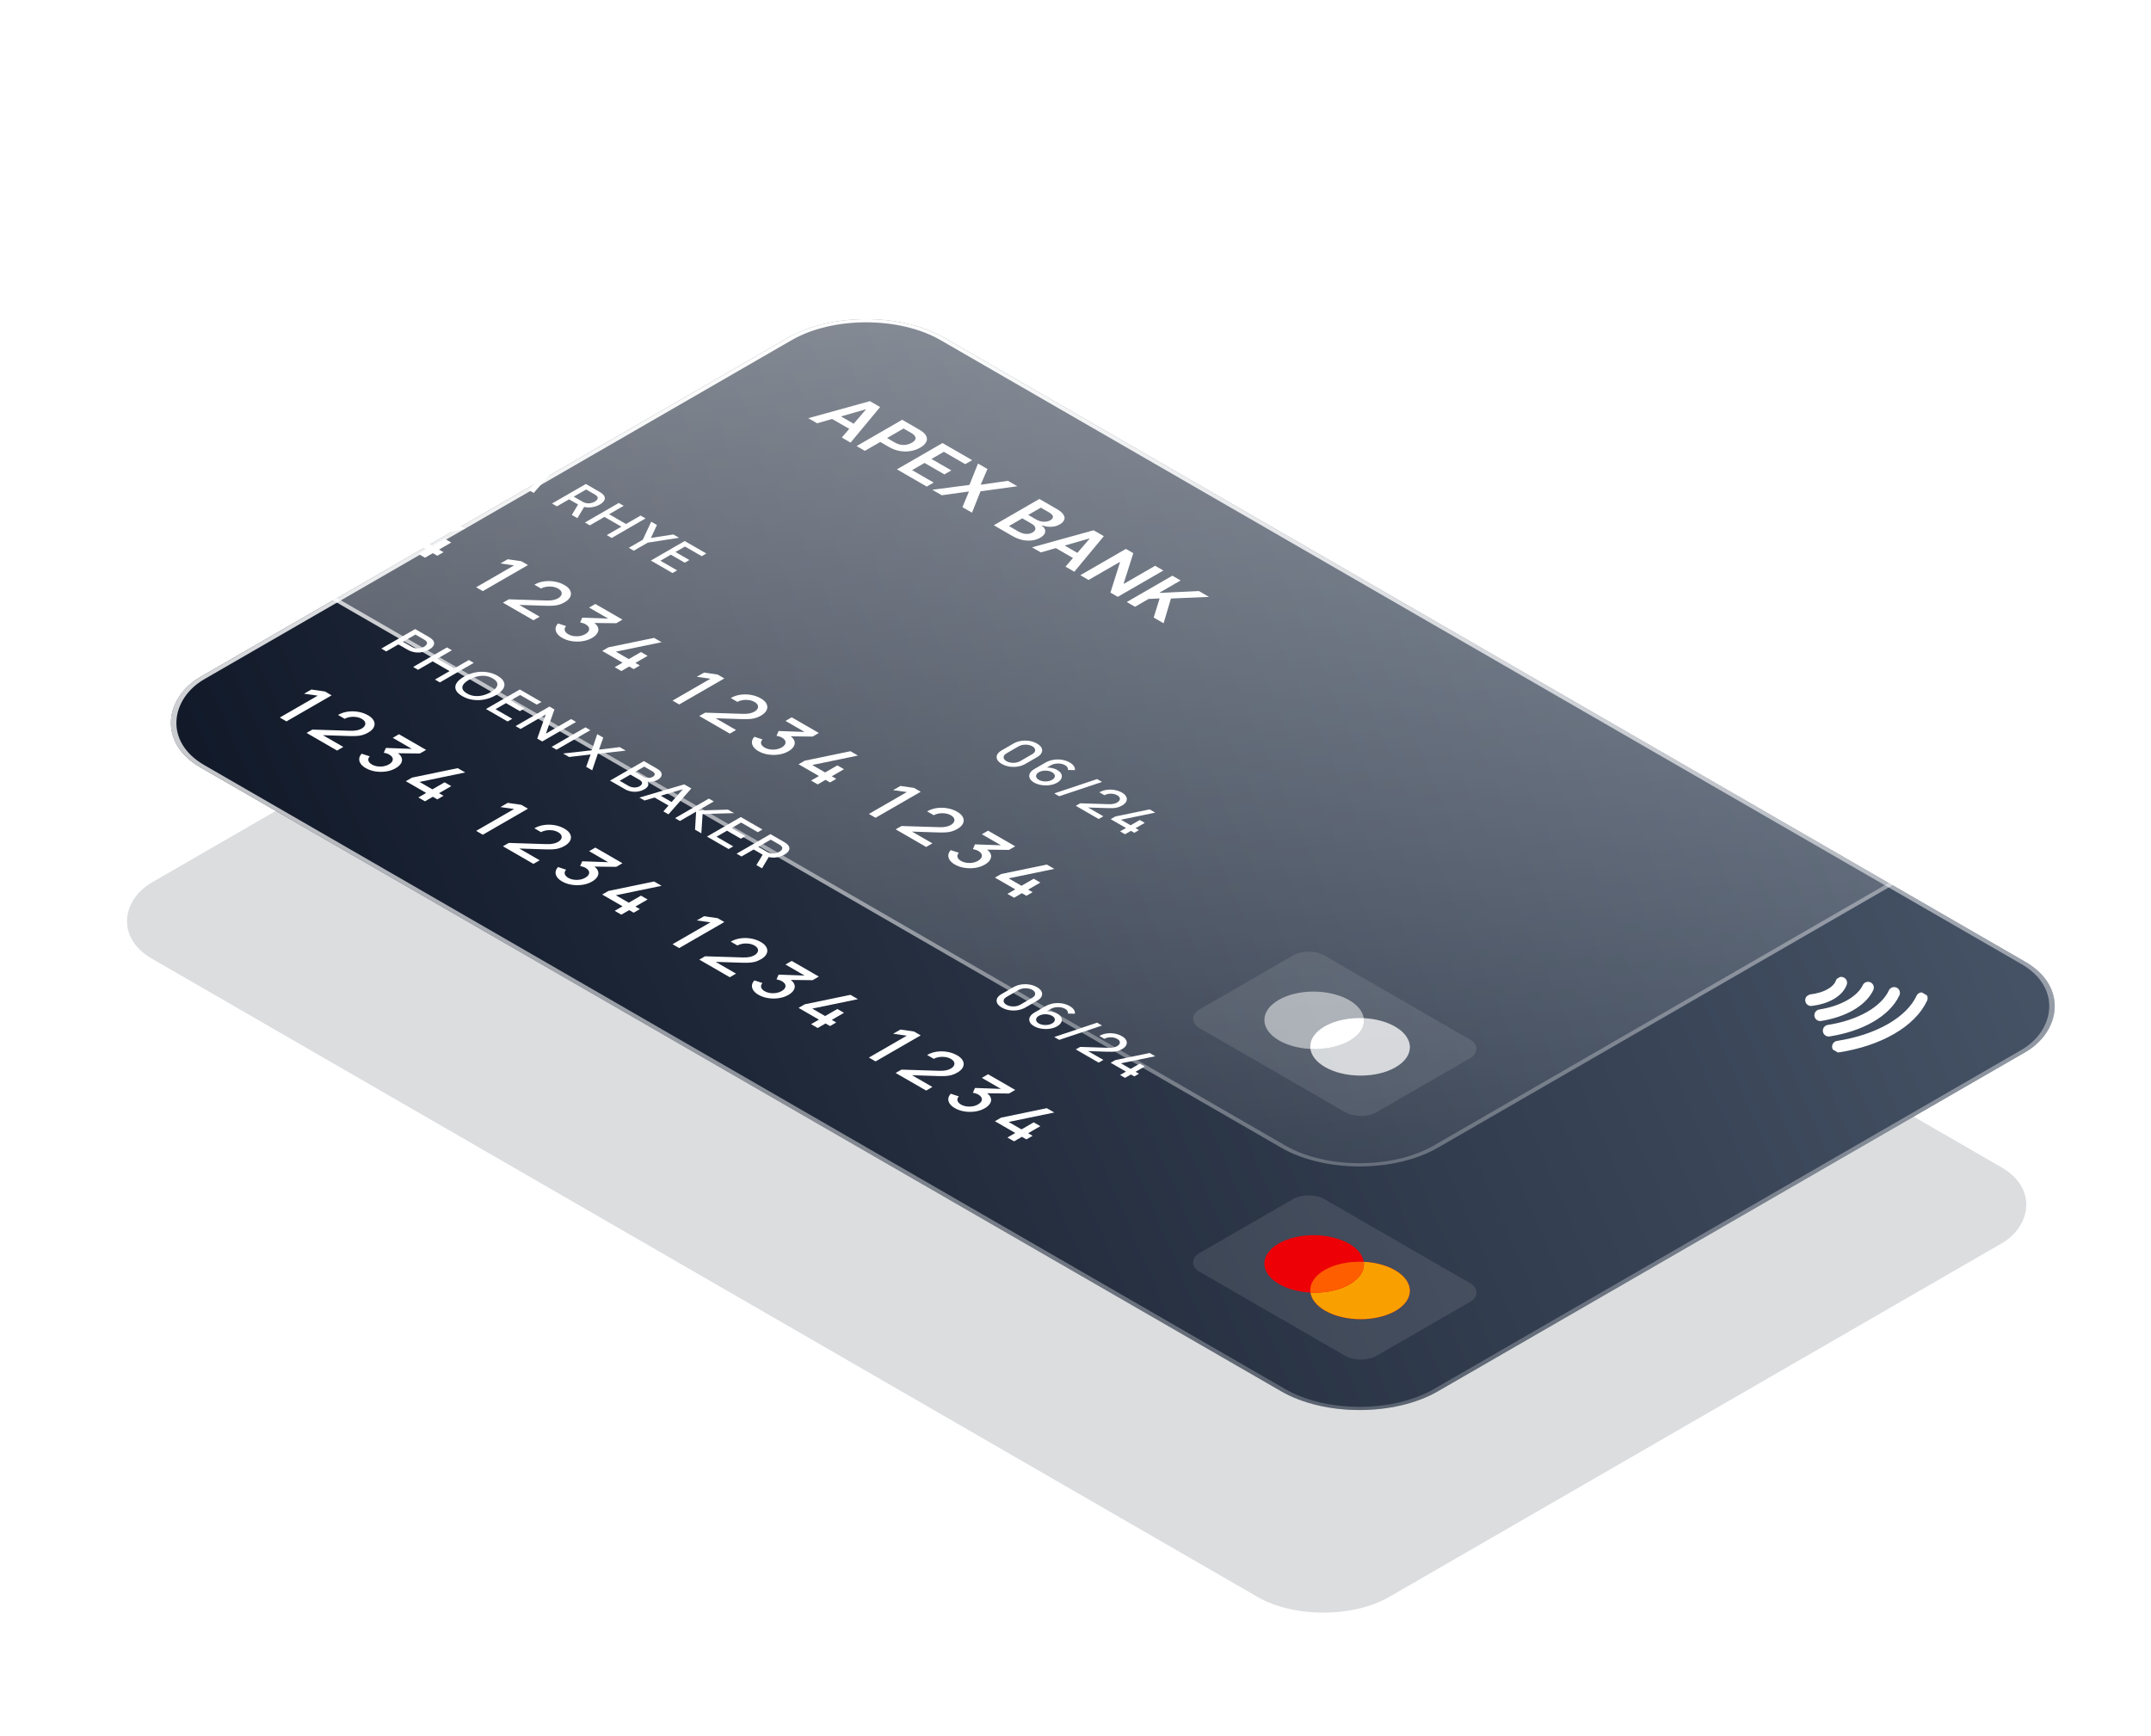 <svg width="565" height="456" viewBox="0 0 565 456" fill="none" xmlns="http://www.w3.org/2000/svg">
<rect x="49" y="11" width="467" height="410" rx="16" fill="white"/>
<g opacity="0.15" filter="url(#filter0_f_190_80642)">
<rect width="375.345" height="225.682" rx="20" transform="matrix(0.866 0.5 -0.866 0.5 218 129)" fill="#101828"/>
</g>
<g filter="url(#filter1_d_190_80642)">
<g clip-path="url(#clip0_190_80642)">
<rect width="375.345" height="225.682" rx="23.756" transform="matrix(0.866 0.5 -0.866 0.5 218 65)" fill="url(#paint0_linear_190_80642)"/>
<rect width="53.847" height="38.01" rx="4.751" transform="matrix(0.866 0.5 -0.866 0.5 334.242 300.763)" fill="white" fill-opacity="0.1"/>
<path fill-rule="evenodd" clip-rule="evenodd" d="M338.559 332.442C343.695 335.407 351.973 335.435 357.049 332.505C362.124 329.575 362.074 324.796 356.938 321.831C354.636 320.502 351.703 319.763 348.71 319.616C348.455 317.888 347.174 316.195 344.873 314.866C339.736 311.901 331.458 311.872 326.383 314.802C321.307 317.732 321.357 322.511 326.493 325.476C328.795 326.805 331.728 327.544 334.721 327.692C334.976 329.419 336.257 331.113 338.559 332.442Z" fill="#ED0006"/>
<path fill-rule="evenodd" clip-rule="evenodd" d="M338.559 332.442C343.695 335.407 351.973 335.435 357.049 332.505C362.124 329.575 362.074 324.796 356.938 321.831C354.636 320.502 351.703 319.763 348.71 319.616C349.024 321.743 347.784 323.923 344.983 325.54C342.183 327.157 338.407 327.873 334.721 327.692C334.977 329.419 336.257 331.113 338.559 332.442Z" fill="#F9A000"/>
<path fill-rule="evenodd" clip-rule="evenodd" d="M334.721 327.692C334.407 325.564 335.647 323.384 338.448 321.767C341.249 320.15 345.025 319.435 348.71 319.616C349.024 321.743 347.784 323.923 344.983 325.54C342.183 327.157 338.407 327.873 334.721 327.692Z" fill="#FF5E00"/>
<path d="M63.995 176.626L73.953 170.877L70.365 170.374L72.282 169.267L75.846 169.784L77.599 170.796L65.748 177.638L63.995 176.626ZM71.021 180.672L72.56 179.793L82.345 180.102C83.129 180.131 83.763 180.091 84.246 179.983C84.734 179.879 85.146 179.73 85.48 179.537C85.903 179.293 86.188 179.021 86.336 178.72C86.49 178.416 86.501 178.112 86.369 177.807C86.237 177.503 85.958 177.228 85.53 176.981C85.091 176.727 84.594 176.561 84.04 176.482C83.497 176.403 82.959 176.406 82.427 176.491C81.895 176.577 81.434 176.735 81.045 176.967L79.284 175.95C80.052 175.506 80.897 175.218 81.818 175.085C82.751 174.952 83.684 174.968 84.616 175.133C85.555 175.294 86.416 175.601 87.2 176.054C87.947 176.485 88.446 176.97 88.698 177.508C88.956 178.043 88.962 178.579 88.715 179.114C88.473 179.652 87.977 180.139 87.225 180.572C86.682 180.886 86.15 181.111 85.629 181.247C85.107 181.383 84.542 181.462 83.933 181.485C83.324 181.507 82.617 181.504 81.81 181.475L74.272 181.228L74.576 180.834L80.674 184.354L79.037 185.3L71.021 180.672ZM86.565 189.912C85.978 189.573 85.537 189.191 85.24 188.767C84.95 188.339 84.821 187.898 84.854 187.441C84.892 186.989 85.106 186.551 85.496 186.13L87.619 186.824C87.268 187.21 87.152 187.597 87.273 187.983C87.399 188.366 87.707 188.696 88.195 188.971C88.634 189.218 89.116 189.38 89.643 189.456C90.17 189.532 90.694 189.527 91.215 189.442C91.742 189.353 92.225 189.182 92.663 188.928C93.322 188.548 93.659 188.116 93.676 187.632C93.698 187.15 93.379 186.719 92.721 186.339C92.534 186.232 92.315 186.137 92.063 186.054C91.816 185.975 91.563 185.912 91.305 185.864L91.857 184.615L99.733 184.895L99.42 185.285L93.659 181.959L95.297 181.014L102.424 185.128L100.786 186.073L93.972 185.997L94.515 185.665C95.261 186.095 95.741 186.566 95.955 187.076C96.175 187.582 96.147 188.086 95.873 188.586C95.609 189.087 95.127 189.54 94.424 189.945C93.667 190.382 92.817 190.667 91.873 190.8C90.935 190.937 90 190.929 89.067 190.777C88.14 190.628 87.306 190.34 86.565 189.912ZM100.379 197.63L102.444 196.437L97.095 193.349L98.725 192.409L110.732 189.924L112.698 191.059L100.692 193.544L104.074 195.497L107.283 193.644L109.028 194.651L105.818 196.504L106.995 197.183L105.366 198.124L104.189 197.445L102.123 198.637L100.379 197.63ZM115.574 206.402L125.532 200.654L121.944 200.15L123.861 199.043L127.425 199.561L129.178 200.573L117.327 207.414L115.574 206.402ZM122.6 210.449L124.139 209.57L133.924 209.879C134.709 209.907 135.342 209.868 135.825 209.76C136.313 209.655 136.725 209.507 137.059 209.313C137.482 209.07 137.767 208.797 137.915 208.496C138.069 208.192 138.08 207.888 137.948 207.584C137.817 207.28 137.537 207.004 137.109 206.757C136.67 206.504 136.173 206.338 135.619 206.259C135.076 206.179 134.539 206.183 134.006 206.268C133.474 206.354 133.013 206.512 132.624 206.743L130.863 205.726C131.631 205.283 132.476 204.995 133.397 204.862C134.33 204.729 135.263 204.745 136.195 204.909C137.134 205.071 137.995 205.378 138.779 205.831C139.526 206.262 140.025 206.746 140.277 207.285C140.535 207.82 140.541 208.355 140.294 208.891C140.052 209.429 139.556 209.915 138.804 210.349C138.261 210.663 137.729 210.888 137.208 211.024C136.686 211.16 136.121 211.239 135.512 211.261C134.903 211.283 134.196 211.28 133.389 211.252L125.851 211.005L126.155 210.61L132.253 214.131L130.616 215.076L122.6 210.449ZM138.144 219.689C137.557 219.35 137.116 218.968 136.819 218.544C136.529 218.116 136.4 217.674 136.433 217.218C136.471 216.765 136.685 216.328 137.075 215.907L139.198 216.6C138.847 216.987 138.731 217.373 138.852 217.76C138.978 218.143 139.286 218.472 139.774 218.748C140.213 218.995 140.696 219.156 141.222 219.232C141.749 219.308 142.273 219.304 142.794 219.218C143.321 219.13 143.804 218.958 144.242 218.705C144.901 218.325 145.238 217.893 145.255 217.408C145.277 216.927 144.958 216.496 144.3 216.116C144.114 216.008 143.894 215.913 143.642 215.831C143.395 215.752 143.142 215.688 142.885 215.641L143.436 214.391L151.312 214.672L150.999 215.061L145.238 211.736L146.876 210.79L154.003 214.904L152.365 215.85L145.551 215.774L146.094 215.441C146.84 215.872 147.32 216.342 147.534 216.852C147.754 217.359 147.726 217.863 147.452 218.363C147.189 218.863 146.706 219.316 146.004 219.722C145.246 220.159 144.396 220.444 143.452 220.577C142.514 220.713 141.579 220.705 140.646 220.553C139.719 220.404 138.885 220.116 138.144 219.689ZM151.958 227.407L154.023 226.214L148.674 223.126L150.304 222.185L162.311 219.701L164.277 220.836L152.271 223.321L155.653 225.273L158.862 223.421L160.607 224.428L157.398 226.281L158.574 226.96L156.945 227.901L155.768 227.221L153.703 228.414L151.958 227.407ZM167.153 236.179L177.111 230.43L173.523 229.927L175.44 228.82L179.004 229.338L180.757 230.35L168.906 237.191L167.153 236.179ZM174.179 240.225L175.718 239.347L185.503 239.655C186.288 239.684 186.921 239.644 187.404 239.537C187.892 239.432 188.304 239.283 188.639 239.09C189.061 238.846 189.346 238.574 189.494 238.273C189.648 237.969 189.659 237.665 189.527 237.361C189.396 237.057 189.116 236.781 188.688 236.534C188.249 236.281 187.753 236.114 187.198 236.035C186.655 235.956 186.118 235.959 185.585 236.045C185.053 236.13 184.592 236.289 184.203 236.52L182.442 235.503C183.21 235.06 184.055 234.771 184.976 234.638C185.909 234.505 186.842 234.521 187.774 234.686C188.713 234.847 189.574 235.155 190.359 235.608C191.105 236.038 191.604 236.523 191.856 237.061C192.114 237.597 192.12 238.132 191.873 238.667C191.631 239.206 191.135 239.692 190.383 240.126C189.84 240.439 189.308 240.664 188.787 240.8C188.265 240.937 187.7 241.016 187.091 241.038C186.482 241.06 185.775 241.057 184.968 241.028L177.43 240.781L177.734 240.387L183.833 243.907L182.195 244.853L174.179 240.225ZM189.723 249.465C189.136 249.126 188.695 248.745 188.398 248.32C188.108 247.893 187.979 247.451 188.012 246.995C188.05 246.542 188.264 246.105 188.654 245.683L190.777 246.377C190.426 246.763 190.31 247.15 190.431 247.536C190.557 247.92 190.865 248.249 191.353 248.524C191.792 248.771 192.275 248.933 192.801 249.009C193.328 249.085 193.852 249.08 194.373 248.995C194.9 248.906 195.383 248.735 195.821 248.482C196.48 248.102 196.817 247.669 196.834 247.185C196.856 246.703 196.537 246.273 195.879 245.892C195.693 245.785 195.473 245.69 195.221 245.607C194.974 245.528 194.721 245.465 194.464 245.417L195.015 244.168L202.891 244.448L202.578 244.838L196.817 241.512L198.455 240.567L205.582 244.681L203.944 245.626L197.13 245.55L197.673 245.218C198.419 245.649 198.899 246.119 199.113 246.629C199.333 247.136 199.305 247.639 199.031 248.14C198.768 248.64 198.285 249.093 197.583 249.498C196.825 249.935 195.975 250.221 195.031 250.354C194.093 250.49 193.158 250.482 192.225 250.33C191.298 250.181 190.464 249.893 189.723 249.465ZM203.537 257.183L205.603 255.991L200.253 252.903L201.883 251.962L213.89 249.477L215.856 250.613L203.85 253.097L207.232 255.05L210.441 253.197L212.186 254.204L208.977 256.057L210.153 256.737L208.524 257.677L207.347 256.998L205.282 258.19L203.537 257.183ZM218.732 265.955L228.69 260.207L225.102 259.703L227.02 258.596L230.583 259.114L232.336 260.126L220.485 266.967L218.732 265.955ZM225.758 270.002L227.297 269.123L237.082 269.432C237.867 269.46 238.5 269.421 238.983 269.313C239.471 269.209 239.883 269.06 240.218 268.867C240.64 268.623 240.925 268.35 241.073 268.049C241.227 267.745 241.238 267.441 241.106 267.137C240.975 266.833 240.695 266.558 240.267 266.311C239.828 266.057 239.332 265.891 238.777 265.812C238.234 265.733 237.697 265.736 237.164 265.821C236.632 265.907 236.171 266.065 235.782 266.296L234.021 265.28C234.789 264.836 235.634 264.548 236.555 264.415C237.488 264.282 238.421 264.298 239.354 264.463C240.292 264.624 241.153 264.931 241.938 265.384C242.684 265.815 243.183 266.3 243.435 266.838C243.693 267.373 243.699 267.908 243.452 268.444C243.21 268.982 242.714 269.468 241.962 269.902C241.419 270.216 240.887 270.441 240.366 270.577C239.845 270.713 239.279 270.792 238.67 270.814C238.061 270.837 237.354 270.833 236.547 270.805L229.009 270.558L229.314 270.164L235.412 273.684L233.774 274.629L225.758 270.002ZM241.302 279.242C240.715 278.903 240.274 278.521 239.978 278.097C239.687 277.669 239.558 277.227 239.591 276.771C239.629 276.318 239.843 275.881 240.233 275.46L242.356 276.154C242.005 276.54 241.89 276.926 242.01 277.313C242.136 277.696 242.444 278.025 242.932 278.301C243.371 278.548 243.854 278.71 244.38 278.786C244.907 278.862 245.431 278.857 245.952 278.771C246.479 278.683 246.962 278.512 247.401 278.258C248.059 277.878 248.396 277.446 248.413 276.961C248.435 276.48 248.117 276.049 247.458 275.669C247.272 275.561 247.052 275.466 246.8 275.384C246.553 275.305 246.301 275.241 246.043 275.194L246.594 273.944L254.47 274.225L254.157 274.614L248.396 271.289L250.034 270.343L257.161 274.458L255.523 275.403L248.709 275.327L249.252 274.994C249.998 275.425 250.478 275.896 250.692 276.405C250.912 276.912 250.884 277.416 250.61 277.916C250.347 278.417 249.864 278.87 249.162 279.275C248.405 279.712 247.554 279.997 246.611 280.13C245.672 280.266 244.737 280.258 243.804 280.106C242.877 279.958 242.043 279.669 241.302 279.242ZM255.116 286.96L257.182 285.767L251.832 282.679L253.462 281.738L265.469 279.254L267.436 280.389L255.429 282.874L258.811 284.827L262.021 282.974L263.765 283.981L260.556 285.834L261.732 286.513L260.103 287.454L258.926 286.774L256.861 287.967L255.116 286.96Z" fill="white"/>
<path d="M90.66 158.514L99.548 153.383L103.14 155.457C103.227 155.507 103.33 155.571 103.449 155.65C103.572 155.726 103.681 155.803 103.776 155.881C104.192 156.211 104.434 156.546 104.504 156.886C104.578 157.228 104.5 157.561 104.27 157.884C104.039 158.207 103.686 158.506 103.208 158.782C102.727 159.06 102.206 159.265 101.647 159.398C101.087 159.531 100.511 159.576 99.918 159.533C99.33 159.493 98.75 159.353 98.178 159.113C98.046 159.056 97.91 158.992 97.771 158.921C97.635 158.852 97.526 158.794 97.444 158.746L95.141 157.417L91.95 159.259L90.66 158.514ZM96.363 156.711L98.616 158.012C98.698 158.06 98.793 158.109 98.9 158.162C99.011 158.216 99.122 158.264 99.233 158.304C99.558 158.421 99.883 158.478 100.209 158.475C100.538 158.47 100.846 158.425 101.134 158.34C101.422 158.254 101.675 158.149 101.894 158.023C102.112 157.897 102.293 157.752 102.437 157.588C102.585 157.422 102.661 157.245 102.665 157.057C102.673 156.867 102.577 156.678 102.375 156.491C102.309 156.424 102.229 156.359 102.134 156.295C102.044 156.233 101.957 156.178 101.875 156.131L99.622 154.83L96.363 156.711ZM99.017 163.339L107.905 158.208L109.195 158.952L105.362 161.165L109.806 163.731L113.639 161.518L114.935 162.266L106.047 167.397L104.751 166.649L108.59 164.432L104.146 161.867L100.307 164.083L99.017 163.339ZM111.922 171.003C111.033 170.49 110.47 169.941 110.231 169.357C109.997 168.77 110.06 168.179 110.422 167.586C110.789 166.994 111.431 166.434 112.348 165.904C113.266 165.374 114.237 165.004 115.261 164.792C116.29 164.583 117.31 164.547 118.323 164.685C119.339 164.821 120.292 165.145 121.18 165.658C122.065 166.169 122.625 166.717 122.859 167.304C123.102 167.891 123.04 168.48 122.674 169.071C122.308 169.663 121.666 170.224 120.748 170.753C119.831 171.283 118.86 171.654 117.835 171.865C116.811 172.076 115.788 172.113 114.768 171.975C113.755 171.838 112.807 171.513 111.922 171.003ZM113.15 170.294C113.772 170.662 114.432 170.884 115.132 170.96C115.839 171.036 116.553 170.987 117.273 170.814C117.998 170.638 118.699 170.354 119.378 169.962C120.057 169.57 120.545 169.168 120.841 168.754C121.141 168.339 121.224 167.928 121.088 167.521C120.956 167.118 120.578 166.733 119.952 166.367C119.331 165.999 118.668 165.776 117.965 165.697C117.265 165.621 116.553 165.671 115.829 165.847C115.105 166.023 114.401 166.305 113.718 166.695C113.035 167.084 112.544 167.487 112.243 167.903C111.947 168.316 111.867 168.726 112.002 169.132C112.142 169.541 112.525 169.928 113.15 170.294ZM118.153 174.386L127.041 169.255L132.719 172.533L131.503 173.235L127.115 170.702L124.621 172.141L128.269 174.247L127.053 174.949L123.405 172.843L120.659 174.429L125.047 176.962L123.831 177.664L118.153 174.386ZM125.931 178.876L134.819 173.745L136.127 174.5L133.899 180.839L140.503 177.027L141.812 177.782L132.924 182.913L131.615 182.158L133.849 175.815L127.239 179.631L125.931 178.876ZM135.387 184.335L144.275 179.204L145.565 179.949L136.677 185.08L135.387 184.335ZM138.407 186.079L145.937 185.231L147.375 180.994L148.955 181.906L147.826 185.06L153.276 184.4L154.862 185.316L147.523 186.146L146.048 190.49L144.468 189.578L145.635 186.324L139.993 186.994L138.407 186.079ZM150.737 193.197L159.625 188.066L163.119 190.083C163.682 190.408 164.04 190.748 164.193 191.102C164.345 191.456 164.334 191.794 164.162 192.117C163.993 192.438 163.707 192.715 163.304 192.947C162.814 193.23 162.273 193.402 161.68 193.464C161.092 193.528 160.53 193.48 159.995 193.318L160.286 193.136C160.714 193.545 160.876 193.955 160.773 194.366C160.674 194.774 160.356 195.134 159.816 195.445C159.294 195.747 158.734 195.949 158.138 196.051C157.545 196.155 156.94 196.155 156.323 196.051C155.714 195.946 155.128 195.731 154.564 195.406L150.737 193.197ZM153.274 193.243L155.595 194.583C155.887 194.752 156.204 194.87 156.545 194.939C156.891 195.011 157.232 195.025 157.57 194.982C157.915 194.939 158.232 194.835 158.52 194.668C158.788 194.514 158.969 194.341 159.063 194.148C159.166 193.956 159.168 193.76 159.07 193.56C158.979 193.361 158.786 193.175 158.489 193.004L156.089 191.618L153.274 193.243ZM157.304 190.916L159.471 192.167C159.71 192.305 159.971 192.401 160.255 192.456C160.547 192.51 160.839 192.517 161.131 192.477C161.432 192.437 161.711 192.342 161.971 192.192C162.316 191.993 162.485 191.762 162.477 191.501C162.468 191.239 162.271 190.997 161.884 190.774L159.718 189.523L157.304 190.916ZM158.452 197.651L170.229 194.187L172.087 195.26L166.087 202.058L164.748 201.285L170.198 195.068L170.531 195.26L159.792 198.424L158.452 197.651ZM161.958 197.359L163.168 196.66L167.809 199.34L166.6 200.038L161.958 197.359ZM167.812 203.054L176.7 197.923L177.99 198.668L173.842 201.062L181.712 200.816L183.316 201.743L175.046 201.978L174.719 207.041L173.064 206.086L173.348 201.347L169.102 203.799L167.812 203.054ZM176.205 207.899L185.092 202.768L190.771 206.046L189.555 206.748L185.166 204.215L182.673 205.654L186.321 207.76L185.105 208.462L181.457 206.356L178.71 207.942L183.099 210.475L181.883 211.177L176.205 207.899ZM183.982 212.389L192.87 207.258L196.462 209.332C196.549 209.382 196.652 209.446 196.771 209.524C196.894 209.6 197.004 209.678 197.098 209.756C197.514 210.086 197.757 210.421 197.826 210.761C197.901 211.103 197.822 211.436 197.592 211.759C197.362 212.082 197.008 212.381 196.53 212.656C195.823 213.065 195.031 213.313 194.154 213.401C193.282 213.487 192.42 213.357 191.568 213.013L190.982 212.746L188.463 211.292L185.272 213.134L183.982 212.389ZM189.179 215.389L191.043 212.289L192.679 212.849L190.654 216.241L189.179 215.389ZM189.685 210.586L191.938 211.887C192.021 211.934 192.115 211.984 192.222 212.037C192.333 212.091 192.444 212.139 192.555 212.179C192.881 212.295 193.206 212.352 193.531 212.35C193.86 212.345 194.168 212.3 194.457 212.215C194.745 212.129 194.998 212.023 195.216 211.898C195.434 211.772 195.615 211.627 195.759 211.463C195.907 211.297 195.983 211.12 195.987 210.932C195.995 210.742 195.899 210.553 195.697 210.365C195.631 210.299 195.551 210.234 195.456 210.169C195.366 210.108 195.279 210.053 195.197 210.005L192.944 208.705L189.685 210.586Z" fill="white"/>
<path d="M253.632 252.812C253.027 252.462 252.624 252.078 252.422 251.657C252.224 251.234 252.224 250.811 252.422 250.389C252.624 249.968 253.027 249.583 253.632 249.234L256.693 247.467C257.298 247.118 257.964 246.885 258.693 246.768C259.425 246.654 260.156 246.656 260.884 246.772C261.616 246.886 262.285 247.118 262.89 247.467C263.495 247.816 263.896 248.202 264.093 248.625C264.295 249.045 264.295 249.466 264.093 249.886C263.896 250.309 263.495 250.695 262.89 251.044L259.828 252.812C259.224 253.161 258.555 253.392 257.823 253.506C257.094 253.623 256.364 253.624 255.631 253.51C254.903 253.394 254.237 253.161 253.632 252.812ZM254.866 252.099C255.195 252.289 255.572 252.416 255.996 252.48C256.428 252.544 256.858 252.546 257.286 252.484C257.718 252.42 258.1 252.291 258.434 252.099L261.668 250.232C261.997 250.042 262.215 249.823 262.322 249.576C262.433 249.327 262.431 249.079 262.316 248.832C262.209 248.584 261.991 248.366 261.662 248.176C261.332 247.986 260.952 247.859 260.52 247.795C260.096 247.731 259.668 247.731 259.236 247.795C258.808 247.856 258.429 247.982 258.1 248.172L254.866 250.039C254.533 250.232 254.311 250.453 254.199 250.702C254.092 250.949 254.092 251.196 254.199 251.443C254.315 251.69 254.537 251.909 254.866 252.099ZM262.126 257.715C261.55 257.383 261.167 257.005 260.978 256.582C260.793 256.157 260.803 255.728 261.009 255.296C261.218 254.866 261.628 254.475 262.237 254.124L265.07 252.488C265.716 252.115 266.417 251.865 267.175 251.736C267.936 251.61 268.691 251.607 269.44 251.726C270.193 251.847 270.882 252.088 271.507 252.449C271.976 252.72 272.328 253.025 272.563 253.365C272.797 253.704 272.89 254.062 272.841 254.437L271.014 254.401C271.063 254.178 271.024 253.956 270.896 253.735C270.777 253.514 270.573 253.321 270.285 253.154C269.915 252.941 269.501 252.804 269.045 252.745C268.592 252.683 268.144 252.688 267.699 252.759C267.259 252.832 266.876 252.963 266.551 253.151L264.922 254.091L264.953 253.781C265.541 253.736 266.121 253.767 266.693 253.874C267.265 253.981 267.767 254.159 268.199 254.409C268.751 254.727 269.113 255.086 269.285 255.485C269.466 255.884 269.46 256.282 269.267 256.678C269.078 257.077 268.707 257.436 268.156 257.754C267.6 258.075 266.956 258.285 266.224 258.385C265.5 258.485 264.772 258.478 264.039 258.364C263.315 258.25 262.677 258.034 262.126 257.715ZM263.366 256.999C263.687 257.184 264.058 257.308 264.477 257.37C264.897 257.431 265.317 257.431 265.736 257.37C266.156 257.308 266.526 257.184 266.847 256.999C267.168 256.814 267.382 256.6 267.489 256.358C267.6 256.118 267.602 255.877 267.496 255.634C267.389 255.392 267.175 255.178 266.854 254.993C266.533 254.808 266.16 254.683 265.736 254.619C265.317 254.557 264.897 254.557 264.477 254.619C264.058 254.681 263.687 254.804 263.366 254.989C263.05 255.172 262.838 255.385 262.731 255.627C262.624 255.87 262.622 256.113 262.724 256.358C262.831 256.6 263.045 256.814 263.366 256.999ZM278.674 256.793L279.977 257.545L268.719 261.308L267.416 260.556L278.674 256.793ZM273.076 263.816L274.23 263.157L281.569 263.388C282.157 263.41 282.632 263.38 282.994 263.299C283.361 263.221 283.669 263.109 283.92 262.964C284.237 262.781 284.451 262.577 284.562 262.351C284.677 262.123 284.686 261.895 284.587 261.667C284.488 261.439 284.278 261.233 283.957 261.047C283.628 260.857 283.256 260.732 282.84 260.673C282.433 260.614 282.03 260.616 281.63 260.68C281.231 260.744 280.886 260.863 280.594 261.037L279.273 260.274C279.849 259.941 280.482 259.725 281.174 259.626C281.873 259.526 282.573 259.538 283.272 259.661C283.976 259.782 284.622 260.013 285.21 260.352C285.77 260.675 286.144 261.039 286.334 261.443C286.527 261.844 286.531 262.246 286.346 262.647C286.165 263.051 285.793 263.416 285.229 263.741C284.821 263.976 284.422 264.145 284.031 264.247C283.641 264.349 283.217 264.408 282.76 264.425C282.303 264.442 281.772 264.439 281.168 264.418L275.514 264.233L275.742 263.937L280.316 266.577L279.088 267.286L273.076 263.816ZM284.703 270.535L286.252 269.641L282.24 267.325L283.462 266.619L292.467 264.756L293.942 265.607L284.937 267.471L287.474 268.935L289.881 267.546L291.19 268.301L288.782 269.691L289.665 270.2L288.443 270.906L287.56 270.396L286.011 271.291L284.703 270.535Z" fill="white"/>
<path d="M205.129 99.323L202.814 97.987L218.999 93.509L221.676 95.055L213.925 104.401L211.611 103.065L217.929 95.726L217.836 95.672L205.129 99.323ZM209.898 96.657L216.211 100.301L214.469 101.307L208.157 97.663L209.898 96.657ZM215.502 105.311L227.472 98.401L231.961 100.992C232.881 101.523 233.481 102.068 233.761 102.625C234.046 103.186 234.048 103.731 233.767 104.262C233.494 104.793 232.978 105.278 232.218 105.716C231.451 106.159 230.607 106.46 229.688 106.617C228.768 106.775 227.821 106.77 226.847 106.604C225.877 106.435 224.93 106.084 224.006 105.551L221.031 103.833L222.814 102.804L225.497 104.353C226.035 104.663 226.568 104.864 227.098 104.954C227.628 105.044 228.139 105.041 228.63 104.947C229.124 104.855 229.584 104.686 230.009 104.441C230.434 104.196 230.724 103.931 230.88 103.648C231.04 103.367 231.036 103.074 230.868 102.771C230.708 102.467 230.358 102.159 229.816 101.846L227.829 100.699L217.671 106.563L215.502 105.311ZM226.094 111.426L238.065 104.516L245.85 109.01L244.032 110.06L238.415 106.817L235.166 108.693L240.379 111.703L238.561 112.752L233.348 109.743L230.081 111.629L235.744 114.898L233.926 115.948L226.094 111.426ZM249.874 111.333L248.126 115.386L248.22 115.44L255.251 114.438L257.724 115.865L248.05 117.191L245.812 122.809L243.299 121.358L244.988 117.306L244.894 117.252L237.875 118.227L235.373 116.783L245.14 115.511L247.39 109.899L249.874 111.333ZM251.538 126.115L263.509 119.205L268.091 121.85C268.956 122.349 269.538 122.843 269.838 123.331C270.146 123.819 270.209 124.281 270.026 124.715C269.846 125.151 269.461 125.54 268.868 125.882C268.381 126.163 267.871 126.35 267.337 126.442C266.807 126.532 266.277 126.548 265.747 126.49C265.217 126.431 264.711 126.316 264.227 126.145L264.111 126.213C264.512 126.472 264.789 126.782 264.941 127.144C265.1 127.506 265.091 127.883 264.911 128.275C264.732 128.666 264.339 129.037 263.731 129.388C263.111 129.746 262.404 129.981 261.609 130.093C260.818 130.203 259.978 130.166 259.09 129.982C258.201 129.797 257.299 129.441 256.384 128.912L251.538 126.115ZM255.519 126.321L257.851 127.667C258.638 128.122 259.355 128.362 260.002 128.389C260.656 128.416 261.221 128.293 261.697 128.018C262.051 127.813 262.283 127.578 262.392 127.313C262.505 127.045 262.482 126.771 262.322 126.49C262.166 126.206 261.864 125.935 261.416 125.676L259.026 124.296L255.519 126.321ZM260.586 123.395L262.731 124.634C263.105 124.85 263.511 125.005 263.947 125.099C264.387 125.192 264.82 125.214 265.244 125.167C265.677 125.12 266.069 124.995 266.419 124.792C266.883 124.525 267.101 124.21 267.074 123.848C267.051 123.488 266.719 123.123 266.08 122.754L263.888 121.489L260.586 123.395ZM263.893 133.247L261.578 131.911L277.763 127.434L280.44 128.979L272.689 138.325L270.375 136.989L276.693 129.65L276.599 129.596L263.893 133.247ZM268.662 130.582L274.975 134.226L273.233 135.231L266.92 131.587L268.662 130.582ZM296.073 138.004L284.103 144.914L282.174 143.801L284.687 135.838L284.588 135.78L276.434 140.488L274.266 139.236L286.236 132.325L288.177 133.446L285.652 141.409L285.757 141.469L293.916 136.759L296.073 138.004ZM286.466 146.279L298.436 139.368L300.604 140.62L295.104 143.795L295.25 143.879L305.42 143.4L308.068 144.929L298.068 145.357L296.139 151.863L293.532 150.358L295.092 145.334L292.199 145.472L288.634 147.53L286.466 146.279Z" fill="white"/>
<g clip-path="url(#clip1_190_80642)">
<path d="M495.3 250.367C493.884 253.418 491.101 256.201 487.232 258.435C483.362 260.668 478.543 262.275 473.257 263.092M488.026 248.967C486.921 251.347 484.751 253.517 481.732 255.26C478.714 257.002 474.955 258.255 470.832 258.893M481.17 247.58C480.351 249.313 478.759 250.895 476.554 252.168C474.348 253.442 471.607 254.361 468.606 254.834M474.139 246.295C473.735 247.436 472.777 248.47 471.374 249.28C469.971 250.09 468.179 250.643 466.203 250.876" stroke="white" stroke-width="3.054" stroke-linecap="round"/>
</g>
</g>
<rect y="0.594" width="374.157" height="224.494" rx="23.162" transform="matrix(0.866 0.5 -0.866 0.5 218.514 65.297)" stroke="url(#paint1_linear_190_80642)" stroke-width="1.188"/>
</g>
<g filter="url(#filter2_bd_190_80642)">
<g clip-path="url(#clip2_190_80642)">
<rect width="375.345" height="225.682" rx="23.756" transform="matrix(0.866 0.5 -0.866 0.5 218 1)" fill="url(#paint2_linear_190_80642)"/>
<rect width="53.847" height="38.01" rx="4.751" transform="matrix(0.866 0.5 -0.866 0.5 334.242 236.763)" fill="white" fill-opacity="0.1"/>
<path opacity="0.5" fill-rule="evenodd" clip-rule="evenodd" d="M338.559 268.442C343.695 271.407 351.973 271.435 357.049 268.505C362.124 265.575 362.074 260.796 356.938 257.831C354.636 256.502 351.703 255.763 348.71 255.616C348.455 253.888 347.174 252.195 344.873 250.866C339.736 247.901 331.458 247.872 326.383 250.802C321.307 253.732 321.357 258.511 326.493 261.476C328.795 262.805 331.728 263.544 334.721 263.692C334.976 265.419 336.257 267.113 338.559 268.442Z" fill="white"/>
<path opacity="0.5" fill-rule="evenodd" clip-rule="evenodd" d="M338.559 268.442C343.695 271.407 351.973 271.435 357.049 268.505C362.124 265.575 362.074 260.796 356.938 257.831C354.636 256.502 351.703 255.763 348.71 255.616C349.024 257.743 347.784 259.923 344.983 261.54C342.183 263.157 338.407 263.873 334.721 263.692C334.977 265.419 336.257 267.113 338.559 268.442Z" fill="white"/>
<path fill-rule="evenodd" clip-rule="evenodd" d="M334.721 263.692C334.407 261.564 335.647 259.384 338.448 257.767C341.249 256.15 345.025 255.435 348.71 255.616C349.024 257.743 347.784 259.923 344.983 261.54C342.183 263.157 338.407 263.873 334.721 263.692Z" fill="white"/>
<path d="M63.995 112.626L73.953 106.877L70.365 106.374L72.282 105.267L75.846 105.784L77.599 106.796L65.748 113.638L63.995 112.626ZM71.021 116.672L72.56 115.793L82.345 116.102C83.129 116.131 83.763 116.091 84.246 115.983C84.734 115.879 85.146 115.73 85.48 115.537C85.903 115.293 86.188 115.021 86.336 114.72C86.49 114.416 86.501 114.112 86.369 113.807C86.237 113.503 85.958 113.228 85.53 112.981C85.091 112.727 84.594 112.561 84.04 112.482C83.497 112.403 82.959 112.406 82.427 112.491C81.895 112.577 81.434 112.735 81.045 112.967L79.284 111.95C80.052 111.506 80.897 111.218 81.818 111.085C82.751 110.952 83.684 110.968 84.616 111.133C85.555 111.294 86.416 111.601 87.2 112.054C87.947 112.485 88.446 112.97 88.698 113.508C88.956 114.043 88.962 114.579 88.715 115.114C88.473 115.652 87.977 116.139 87.225 116.572C86.682 116.886 86.15 117.111 85.629 117.247C85.107 117.383 84.542 117.462 83.933 117.485C83.324 117.507 82.617 117.504 81.81 117.475L74.272 117.228L74.576 116.834L80.674 120.354L79.037 121.3L71.021 116.672ZM86.565 125.912C85.978 125.573 85.537 125.191 85.24 124.767C84.95 124.339 84.821 123.898 84.854 123.441C84.892 122.989 85.106 122.551 85.496 122.13L87.619 122.824C87.268 123.21 87.152 123.597 87.273 123.983C87.399 124.366 87.707 124.696 88.195 124.971C88.634 125.218 89.116 125.38 89.643 125.456C90.17 125.532 90.694 125.527 91.215 125.442C91.742 125.353 92.225 125.182 92.663 124.928C93.322 124.548 93.659 124.116 93.676 123.632C93.698 123.15 93.379 122.719 92.721 122.339C92.534 122.232 92.315 122.137 92.063 122.054C91.816 121.975 91.563 121.912 91.305 121.864L91.857 120.615L99.733 120.895L99.42 121.285L93.659 117.959L95.297 117.014L102.424 121.128L100.786 122.073L93.972 121.997L94.515 121.665C95.261 122.095 95.741 122.566 95.955 123.076C96.175 123.582 96.147 124.086 95.873 124.586C95.609 125.087 95.127 125.54 94.424 125.945C93.667 126.382 92.817 126.667 91.873 126.8C90.935 126.937 90 126.929 89.067 126.777C88.14 126.628 87.306 126.34 86.565 125.912ZM100.379 133.63L102.444 132.437L97.095 129.349L98.725 128.409L110.732 125.924L112.698 127.059L100.692 129.544L104.074 131.497L107.283 129.644L109.028 130.651L105.818 132.504L106.995 133.183L105.366 134.124L104.189 133.445L102.123 134.637L100.379 133.63ZM115.574 142.402L125.532 136.654L121.944 136.15L123.861 135.043L127.425 135.561L129.178 136.573L117.327 143.414L115.574 142.402ZM122.6 146.449L124.139 145.57L133.924 145.879C134.709 145.907 135.342 145.868 135.825 145.76C136.313 145.655 136.725 145.507 137.059 145.313C137.482 145.07 137.767 144.797 137.915 144.496C138.069 144.192 138.08 143.888 137.948 143.584C137.817 143.28 137.537 143.004 137.109 142.757C136.67 142.504 136.173 142.338 135.619 142.259C135.076 142.179 134.539 142.183 134.006 142.268C133.474 142.354 133.013 142.512 132.624 142.743L130.863 141.726C131.631 141.283 132.476 140.995 133.397 140.862C134.33 140.729 135.263 140.745 136.195 140.909C137.134 141.071 137.995 141.378 138.779 141.831C139.526 142.262 140.025 142.746 140.277 143.285C140.535 143.82 140.541 144.355 140.294 144.891C140.052 145.429 139.556 145.915 138.804 146.349C138.261 146.663 137.729 146.888 137.208 147.024C136.686 147.16 136.121 147.239 135.512 147.261C134.903 147.283 134.196 147.28 133.389 147.252L125.851 147.005L126.155 146.61L132.253 150.131L130.616 151.076L122.6 146.449ZM138.144 155.689C137.557 155.35 137.116 154.968 136.819 154.544C136.529 154.116 136.4 153.674 136.433 153.218C136.471 152.765 136.685 152.328 137.075 151.907L139.198 152.6C138.847 152.987 138.731 153.373 138.852 153.76C138.978 154.143 139.286 154.472 139.774 154.748C140.213 154.995 140.696 155.156 141.222 155.232C141.749 155.308 142.273 155.304 142.794 155.218C143.321 155.13 143.804 154.958 144.242 154.705C144.901 154.325 145.238 153.893 145.255 153.408C145.277 152.927 144.958 152.496 144.3 152.116C144.114 152.008 143.894 151.913 143.642 151.831C143.395 151.752 143.142 151.688 142.885 151.641L143.436 150.391L151.312 150.672L150.999 151.061L145.238 147.736L146.876 146.79L154.003 150.904L152.365 151.85L145.551 151.774L146.094 151.441C146.84 151.872 147.32 152.342 147.534 152.852C147.754 153.359 147.726 153.863 147.452 154.363C147.189 154.863 146.706 155.316 146.004 155.722C145.246 156.159 144.396 156.444 143.452 156.577C142.514 156.713 141.579 156.705 140.646 156.553C139.719 156.404 138.885 156.116 138.144 155.689ZM151.958 163.407L154.023 162.214L148.674 159.126L150.304 158.185L162.311 155.701L164.277 156.836L152.271 159.321L155.653 161.273L158.862 159.421L160.607 160.428L157.398 162.281L158.574 162.96L156.945 163.901L155.768 163.221L153.703 164.414L151.958 163.407ZM167.153 172.179L177.111 166.43L173.523 165.927L175.44 164.82L179.004 165.338L180.757 166.35L168.906 173.191L167.153 172.179ZM174.179 176.225L175.718 175.347L185.503 175.655C186.288 175.684 186.921 175.644 187.404 175.537C187.892 175.432 188.304 175.283 188.639 175.09C189.061 174.846 189.346 174.574 189.494 174.273C189.648 173.969 189.659 173.665 189.527 173.361C189.396 173.057 189.116 172.781 188.688 172.534C188.249 172.281 187.753 172.114 187.198 172.035C186.655 171.956 186.118 171.959 185.585 172.045C185.053 172.13 184.592 172.289 184.203 172.52L182.442 171.503C183.21 171.06 184.055 170.771 184.976 170.638C185.909 170.505 186.842 170.521 187.774 170.686C188.713 170.847 189.574 171.155 190.359 171.608C191.105 172.038 191.604 172.523 191.856 173.061C192.114 173.597 192.12 174.132 191.873 174.667C191.631 175.206 191.135 175.692 190.383 176.126C189.84 176.439 189.308 176.664 188.787 176.8C188.265 176.937 187.7 177.016 187.091 177.038C186.482 177.06 185.775 177.057 184.968 177.028L177.43 176.781L177.734 176.387L183.833 179.907L182.195 180.853L174.179 176.225ZM189.723 185.465C189.136 185.126 188.695 184.745 188.398 184.32C188.108 183.893 187.979 183.451 188.012 182.995C188.05 182.542 188.264 182.105 188.654 181.683L190.777 182.377C190.426 182.763 190.31 183.15 190.431 183.536C190.557 183.92 190.865 184.249 191.353 184.524C191.792 184.771 192.275 184.933 192.801 185.009C193.328 185.085 193.852 185.08 194.373 184.995C194.9 184.906 195.383 184.735 195.821 184.482C196.48 184.102 196.817 183.669 196.834 183.185C196.856 182.703 196.537 182.273 195.879 181.892C195.693 181.785 195.473 181.69 195.221 181.607C194.974 181.528 194.721 181.465 194.464 181.417L195.015 180.168L202.891 180.448L202.578 180.838L196.817 177.512L198.455 176.567L205.582 180.681L203.944 181.626L197.13 181.55L197.673 181.218C198.419 181.649 198.899 182.119 199.113 182.629C199.333 183.136 199.305 183.639 199.031 184.14C198.768 184.64 198.285 185.093 197.583 185.498C196.825 185.935 195.975 186.221 195.031 186.354C194.093 186.49 193.158 186.482 192.225 186.33C191.298 186.181 190.464 185.893 189.723 185.465ZM203.537 193.183L205.603 191.991L200.253 188.903L201.883 187.962L213.89 185.477L215.856 186.613L203.85 189.097L207.232 191.05L210.441 189.197L212.186 190.204L208.977 192.057L210.153 192.737L208.524 193.677L207.347 192.998L205.282 194.19L203.537 193.183ZM218.732 201.955L228.69 196.207L225.102 195.703L227.02 194.596L230.583 195.114L232.336 196.126L220.485 202.967L218.732 201.955ZM225.758 206.002L227.297 205.123L237.082 205.432C237.867 205.46 238.5 205.421 238.983 205.313C239.471 205.209 239.883 205.06 240.218 204.867C240.64 204.623 240.925 204.35 241.073 204.049C241.227 203.745 241.238 203.441 241.106 203.137C240.975 202.833 240.695 202.558 240.267 202.311C239.828 202.057 239.332 201.891 238.777 201.812C238.234 201.733 237.697 201.736 237.164 201.821C236.632 201.907 236.171 202.065 235.782 202.296L234.021 201.28C234.789 200.836 235.634 200.548 236.555 200.415C237.488 200.282 238.421 200.298 239.354 200.463C240.292 200.624 241.153 200.931 241.938 201.384C242.684 201.815 243.183 202.3 243.435 202.838C243.693 203.373 243.699 203.908 243.452 204.444C243.21 204.982 242.714 205.468 241.962 205.902C241.419 206.216 240.887 206.441 240.366 206.577C239.845 206.713 239.279 206.792 238.67 206.814C238.061 206.837 237.354 206.833 236.547 206.805L229.009 206.558L229.314 206.164L235.412 209.684L233.774 210.629L225.758 206.002ZM241.302 215.242C240.715 214.903 240.274 214.521 239.978 214.097C239.687 213.669 239.558 213.227 239.591 212.771C239.629 212.318 239.843 211.881 240.233 211.46L242.356 212.154C242.005 212.54 241.89 212.926 242.01 213.313C242.136 213.696 242.444 214.025 242.932 214.301C243.371 214.548 243.854 214.71 244.38 214.786C244.907 214.862 245.431 214.857 245.952 214.771C246.479 214.683 246.962 214.512 247.401 214.258C248.059 213.878 248.396 213.446 248.413 212.961C248.435 212.48 248.117 212.049 247.458 211.669C247.272 211.561 247.052 211.466 246.8 211.384C246.553 211.305 246.301 211.241 246.043 211.194L246.594 209.944L254.47 210.225L254.157 210.614L248.396 207.289L250.034 206.343L257.161 210.458L255.523 211.403L248.709 211.327L249.252 210.994C249.998 211.425 250.478 211.896 250.692 212.405C250.912 212.912 250.884 213.416 250.61 213.916C250.347 214.417 249.864 214.87 249.162 215.275C248.405 215.712 247.554 215.997 246.611 216.13C245.672 216.266 244.737 216.258 243.804 216.106C242.877 215.958 242.043 215.669 241.302 215.242ZM255.116 222.96L257.182 221.767L251.832 218.679L253.462 217.738L265.469 215.254L267.436 216.389L255.429 218.874L258.811 220.827L262.021 218.974L263.765 219.981L260.556 221.834L261.732 222.513L260.103 223.454L258.926 222.774L256.861 223.967L255.116 222.96Z" fill="white"/>
<path d="M94.185 96.763C93.296 96.25 92.732 95.701 92.493 95.117C92.259 94.53 92.323 93.939 92.685 93.346C93.051 92.754 93.693 92.194 94.611 91.664C95.528 91.134 96.499 90.764 97.524 90.552C98.552 90.343 99.573 90.308 100.585 90.445C101.601 90.581 102.554 90.905 103.443 91.418C104.327 91.929 104.887 92.478 105.122 93.064C105.364 93.651 105.303 94.24 104.936 94.832C104.57 95.423 103.928 95.984 103.011 96.513C102.093 97.043 101.122 97.414 100.097 97.625C99.073 97.837 98.05 97.873 97.03 97.736C96.018 97.598 95.069 97.273 94.185 96.763ZM95.413 96.054C96.034 96.422 96.695 96.644 97.394 96.72C98.102 96.796 98.816 96.747 99.536 96.574C100.26 96.398 100.962 96.114 101.641 95.722C102.319 95.33 102.807 94.928 103.103 94.514C103.404 94.099 103.486 93.688 103.35 93.281C103.219 92.878 102.84 92.493 102.215 92.127C101.593 91.759 100.931 91.536 100.227 91.457C99.528 91.381 98.816 91.431 98.091 91.607C97.367 91.783 96.664 92.065 95.981 92.455C95.298 92.844 94.806 93.247 94.505 93.663C94.209 94.076 94.129 94.486 94.265 94.892C94.405 95.301 94.787 95.688 95.413 96.054ZM100.539 100.217L109.426 95.086L110.716 95.831L103.044 100.26L107.069 102.583L105.853 103.285L100.539 100.217ZM107.641 104.318L116.529 99.187L117.819 99.931L108.931 105.062L107.641 104.318ZM113.488 107.693L119.488 100.894L120.827 101.668L115.704 107.468L125.783 104.529L127.122 105.302L115.346 108.765L113.488 107.693ZM119.906 111.398L128.794 106.267L130.084 107.012L121.196 112.143L119.906 111.398ZM123.05 113.213L134.826 109.749L136.684 110.822L130.684 117.62L129.345 116.847L134.795 110.629L135.128 110.822L124.389 113.986L123.05 113.213ZM126.555 112.921L127.765 112.222L132.406 114.902L131.197 115.6L126.555 112.921ZM135.497 120.399L144.385 115.268L147.977 117.342C148.064 117.392 148.167 117.456 148.286 117.534C148.41 117.61 148.519 117.687 148.613 117.766C149.029 118.096 149.272 118.431 149.342 118.771C149.416 119.113 149.337 119.445 149.107 119.768C148.877 120.091 148.523 120.391 148.045 120.666C147.338 121.075 146.546 121.323 145.669 121.411C144.797 121.496 143.935 121.367 143.083 121.022L142.497 120.755L139.978 119.301L136.787 121.144L135.497 120.399ZM140.694 123.399L142.558 120.299L144.194 120.859L142.17 124.251L140.694 123.399ZM141.2 118.596L143.453 119.896C143.536 119.944 143.63 119.994 143.737 120.046C143.848 120.101 143.959 120.148 144.071 120.189C144.396 120.305 144.721 120.362 145.046 120.36C145.375 120.355 145.684 120.31 145.972 120.224C146.26 120.139 146.513 120.033 146.731 119.907C146.949 119.781 147.13 119.636 147.274 119.472C147.422 119.306 147.498 119.129 147.502 118.942C147.51 118.752 147.414 118.563 147.212 118.375C147.146 118.308 147.066 118.243 146.971 118.179C146.881 118.117 146.794 118.063 146.712 118.015L144.459 116.715L141.2 118.596ZM144.143 125.39L153.031 120.259L154.321 121.004L150.488 123.217L154.932 125.782L158.765 123.569L160.061 124.318L151.173 129.449L149.877 128.7L153.716 126.484L149.272 123.919L145.433 126.135L144.143 125.39ZM155.666 132.042L159.339 129.922L161.548 125.176L163.054 126.045L161.474 129.445L167.362 128.533L168.868 129.402L160.647 130.678L156.975 132.798L155.666 132.042ZM161.459 135.386L170.347 130.256L176.025 133.534L174.809 134.236L170.421 131.702L167.927 133.142L171.575 135.248L170.359 135.949L166.711 133.844L163.965 135.429L168.353 137.963L167.137 138.665L161.459 135.386Z" fill="white"/>
<path d="M253.632 188.812C253.027 188.462 252.624 188.078 252.422 187.657C252.224 187.234 252.224 186.811 252.422 186.389C252.624 185.968 253.027 185.583 253.632 185.234L256.693 183.467C257.298 183.118 257.964 182.885 258.693 182.768C259.425 182.654 260.156 182.656 260.884 182.772C261.616 182.886 262.285 183.118 262.89 183.467C263.495 183.816 263.896 184.202 264.093 184.625C264.295 185.045 264.295 185.466 264.093 185.886C263.896 186.309 263.495 186.695 262.89 187.044L259.828 188.812C259.224 189.161 258.555 189.392 257.823 189.506C257.094 189.623 256.364 189.624 255.631 189.51C254.903 189.394 254.237 189.161 253.632 188.812ZM254.866 188.099C255.195 188.289 255.572 188.416 255.996 188.48C256.428 188.544 256.858 188.546 257.286 188.484C257.718 188.42 258.1 188.291 258.434 188.099L261.668 186.232C261.997 186.042 262.215 185.823 262.322 185.576C262.433 185.327 262.431 185.079 262.316 184.832C262.209 184.584 261.991 184.366 261.662 184.176C261.332 183.986 260.952 183.859 260.52 183.795C260.096 183.731 259.668 183.731 259.236 183.795C258.808 183.856 258.429 183.982 258.1 184.172L254.866 186.039C254.533 186.232 254.311 186.453 254.199 186.702C254.092 186.949 254.092 187.196 254.199 187.443C254.315 187.69 254.537 187.909 254.866 188.099ZM262.126 193.715C261.55 193.383 261.167 193.005 260.978 192.582C260.793 192.157 260.803 191.728 261.009 191.296C261.218 190.866 261.628 190.475 262.237 190.124L265.07 188.488C265.716 188.115 266.417 187.865 267.175 187.736C267.936 187.61 268.691 187.607 269.44 187.726C270.193 187.847 270.882 188.088 271.507 188.449C271.976 188.72 272.328 189.025 272.563 189.365C272.797 189.704 272.89 190.062 272.841 190.437L271.014 190.401C271.063 190.178 271.024 189.956 270.896 189.735C270.777 189.514 270.573 189.321 270.285 189.154C269.915 188.941 269.501 188.804 269.045 188.745C268.592 188.683 268.144 188.688 267.699 188.759C267.259 188.832 266.876 188.963 266.551 189.151L264.922 190.091L264.953 189.781C265.541 189.736 266.121 189.767 266.693 189.874C267.265 189.981 267.767 190.159 268.199 190.409C268.751 190.727 269.113 191.086 269.285 191.485C269.466 191.884 269.46 192.282 269.267 192.678C269.078 193.077 268.707 193.436 268.156 193.754C267.6 194.075 266.956 194.285 266.224 194.385C265.5 194.485 264.772 194.478 264.039 194.364C263.315 194.25 262.677 194.034 262.126 193.715ZM263.366 192.999C263.687 193.184 264.058 193.308 264.477 193.37C264.897 193.431 265.317 193.431 265.736 193.37C266.156 193.308 266.526 193.184 266.847 192.999C267.168 192.814 267.382 192.6 267.489 192.358C267.6 192.118 267.602 191.877 267.496 191.634C267.389 191.392 267.175 191.178 266.854 190.993C266.533 190.808 266.16 190.683 265.736 190.619C265.317 190.557 264.897 190.557 264.477 190.619C264.058 190.681 263.687 190.804 263.366 190.989C263.05 191.172 262.838 191.385 262.731 191.627C262.624 191.87 262.622 192.113 262.724 192.358C262.831 192.6 263.045 192.814 263.366 192.999ZM278.674 192.793L279.977 193.545L268.719 197.308L267.416 196.556L278.674 192.793ZM273.076 199.816L274.23 199.157L281.569 199.388C282.157 199.41 282.632 199.38 282.994 199.299C283.361 199.221 283.669 199.109 283.92 198.964C284.237 198.781 284.451 198.577 284.562 198.351C284.677 198.123 284.686 197.895 284.587 197.667C284.488 197.439 284.278 197.233 283.957 197.047C283.628 196.857 283.256 196.732 282.84 196.673C282.433 196.614 282.03 196.616 281.63 196.68C281.231 196.744 280.886 196.863 280.594 197.037L279.273 196.274C279.849 195.941 280.482 195.725 281.174 195.626C281.873 195.526 282.573 195.538 283.272 195.661C283.976 195.782 284.622 196.013 285.21 196.352C285.77 196.675 286.144 197.039 286.334 197.443C286.527 197.844 286.531 198.246 286.346 198.647C286.165 199.051 285.793 199.416 285.229 199.741C284.821 199.976 284.422 200.145 284.031 200.247C283.641 200.349 283.217 200.408 282.76 200.425C282.303 200.442 281.772 200.439 281.168 200.418L275.514 200.233L275.742 199.937L280.316 202.577L279.088 203.286L273.076 199.816ZM284.703 206.535L286.252 205.641L282.24 203.325L283.462 202.619L292.467 200.756L293.942 201.607L284.937 203.471L287.474 204.935L289.881 203.546L291.19 204.301L288.782 205.691L289.665 206.2L288.443 206.906L287.56 206.396L286.011 207.291L284.703 206.535Z" fill="white"/>
<path d="M205.129 35.323L202.814 33.987L218.999 29.509L221.676 31.055L213.925 40.401L211.611 39.065L217.929 31.726L217.836 31.672L205.129 35.323ZM209.898 32.657L216.211 36.301L214.469 37.307L208.157 33.663L209.898 32.657ZM215.502 41.311L227.472 34.401L231.961 36.992C232.881 37.523 233.481 38.068 233.761 38.626C234.046 39.186 234.048 39.731 233.767 40.262C233.494 40.793 232.978 41.278 232.218 41.716C231.451 42.159 230.607 42.46 229.688 42.617C228.768 42.775 227.821 42.77 226.847 42.604C225.877 42.435 224.93 42.084 224.006 41.551L221.031 39.833L222.814 38.804L225.497 40.353C226.035 40.663 226.568 40.864 227.098 40.954C227.628 41.044 228.139 41.041 228.63 40.947C229.124 40.855 229.584 40.686 230.009 40.441C230.434 40.196 230.724 39.931 230.88 39.648C231.04 39.367 231.036 39.074 230.868 38.77C230.708 38.467 230.358 38.159 229.816 37.846L227.829 36.699L217.671 42.563L215.502 41.311ZM226.094 47.426L238.065 40.516L245.85 45.01L244.032 46.06L238.415 42.817L235.166 44.693L240.379 47.703L238.561 48.752L233.348 45.742L230.081 47.629L235.744 50.898L233.926 51.948L226.094 47.426ZM249.874 47.334L248.126 51.386L248.22 51.44L255.251 50.438L257.724 51.865L248.05 53.191L245.812 58.809L243.299 57.358L244.988 53.306L244.894 53.252L237.875 54.227L235.373 52.783L245.14 51.511L247.39 45.899L249.874 47.334ZM251.538 62.115L263.509 55.205L268.091 57.85C268.956 58.349 269.538 58.843 269.838 59.331C270.146 59.819 270.209 60.281 270.026 60.715C269.846 61.151 269.461 61.54 268.868 61.882C268.381 62.163 267.871 62.35 267.337 62.442C266.807 62.532 266.277 62.548 265.747 62.49C265.217 62.431 264.711 62.316 264.227 62.145L264.111 62.213C264.512 62.472 264.789 62.782 264.941 63.144C265.1 63.506 265.091 63.883 264.911 64.275C264.732 64.666 264.339 65.037 263.731 65.388C263.111 65.746 262.404 65.981 261.609 66.093C260.818 66.204 259.978 66.166 259.09 65.982C258.201 65.797 257.299 65.441 256.384 64.912L251.538 62.115ZM255.519 62.321L257.851 63.667C258.638 64.122 259.355 64.362 260.002 64.389C260.656 64.416 261.221 64.293 261.697 64.018C262.051 63.813 262.283 63.578 262.392 63.313C262.505 63.045 262.482 62.771 262.322 62.49C262.166 62.206 261.864 61.935 261.416 61.676L259.026 60.296L255.519 62.321ZM260.586 59.395L262.731 60.634C263.105 60.85 263.511 61.005 263.947 61.099C264.387 61.192 264.82 61.214 265.244 61.167C265.677 61.12 266.069 60.995 266.419 60.792C266.883 60.525 267.101 60.21 267.074 59.848C267.051 59.488 266.719 59.123 266.08 58.754L263.888 57.489L260.586 59.395ZM263.893 69.247L261.578 67.911L277.763 63.434L280.44 64.979L272.689 74.326L270.375 72.989L276.693 65.65L276.599 65.596L263.893 69.247ZM268.662 66.582L274.975 70.226L273.233 71.231L266.92 67.587L268.662 66.582ZM296.073 74.004L284.103 80.915L282.174 79.801L284.687 71.838L284.588 71.781L276.434 76.487L274.266 75.236L286.236 68.325L288.177 69.445L285.652 77.409L285.757 77.469L293.916 72.759L296.073 74.004ZM286.466 82.278L298.436 75.368L300.604 76.62L295.104 79.795L295.25 79.879L305.42 79.4L308.068 80.929L298.068 81.357L296.139 87.863L293.532 86.358L295.092 81.334L292.199 81.472L288.634 83.53L286.466 82.278Z" fill="white"/>
<g clip-path="url(#clip3_190_80642)">
<path d="M495.3 186.367C493.884 189.418 491.101 192.201 487.232 194.435C483.362 196.668 478.543 198.275 473.257 199.092M488.026 184.967C486.921 187.347 484.751 189.517 481.732 191.26C478.714 193.002 474.955 194.255 470.832 194.893M481.17 183.58C480.351 185.313 478.759 186.895 476.554 188.168C474.348 189.442 471.607 190.361 468.606 190.834M474.139 182.295C473.735 183.436 472.777 184.47 471.374 185.28C469.971 186.09 468.179 186.643 466.203 186.876" stroke="white" stroke-width="3.054" stroke-linecap="round"/>
</g>
</g>
<rect y="0.594" width="374.157" height="224.494" rx="23.162" transform="matrix(0.866 0.5 -0.866 0.5 218.514 1.297)" stroke="url(#paint3_linear_190_80642)" stroke-width="1.188"/>
</g>
<defs>
<filter id="filter0_f_190_80642" x="-9.451" y="97" width="584.516" height="364.494" filterUnits="userSpaceOnUse" color-interpolation-filters="sRGB">
<feFlood flood-opacity="0" result="BackgroundImageFix"/>
<feBlend mode="normal" in="SourceGraphic" in2="BackgroundImageFix" result="shape"/>
<feGaussianBlur stdDeviation="16" result="effect1_foregroundBlur_190_80642"/>
</filter>
<filter id="filter1_d_190_80642" x="13.047" y="57.873" width="558.526" height="338.504" filterUnits="userSpaceOnUse" color-interpolation-filters="sRGB">
<feFlood flood-opacity="0" result="BackgroundImageFix"/>
<feColorMatrix in="SourceAlpha" type="matrix" values="0 0 0 0 0 0 0 0 0 0 0 0 0 0 0 0 0 0 127 0" result="hardAlpha"/>
<feOffset dx="9.502" dy="11.878"/>
<feGaussianBlur stdDeviation="9.502"/>
<feColorMatrix type="matrix" values="0 0 0 0 0 0 0 0 0 0 0 0 0 0 0 0 0 0 0.05 0"/>
<feBlend mode="normal" in2="BackgroundImageFix" result="effect1_dropShadow_190_80642"/>
<feBlend mode="normal" in="SourceGraphic" in2="effect1_dropShadow_190_80642" result="shape"/>
</filter>
<filter id="filter2_bd_190_80642" x="8.296" y="-13.254" width="563.277" height="345.63" filterUnits="userSpaceOnUse" color-interpolation-filters="sRGB">
<feFlood flood-opacity="0" result="BackgroundImageFix"/>
<feGaussianBlur in="BackgroundImageFix" stdDeviation="7.127"/>
<feComposite in2="SourceAlpha" operator="in" result="effect1_backgroundBlur_190_80642"/>
<feColorMatrix in="SourceAlpha" type="matrix" values="0 0 0 0 0 0 0 0 0 0 0 0 0 0 0 0 0 0 127 0" result="hardAlpha"/>
<feOffset dx="9.502" dy="11.878"/>
<feGaussianBlur stdDeviation="9.502"/>
<feColorMatrix type="matrix" values="0 0 0 0 0 0 0 0 0 0 0 0 0 0 0 0 0 0 0.05 0"/>
<feBlend mode="normal" in2="effect1_backgroundBlur_190_80642" result="effect2_dropShadow_190_80642"/>
<feBlend mode="normal" in="SourceGraphic" in2="effect2_dropShadow_190_80642" result="shape"/>
</filter>
<linearGradient id="paint0_linear_190_80642" x1="-0.006" y1="225.681" x2="199.323" y2="-105.836" gradientUnits="userSpaceOnUse">
<stop stop-color="#101828"/>
<stop offset="1" stop-color="#475467"/>
</linearGradient>
<linearGradient id="paint1_linear_190_80642" x1="2.1206e-07" y1="9.53" x2="366.772" y2="239.364" gradientUnits="userSpaceOnUse">
<stop stop-color="white"/>
<stop offset="1" stop-color="white" stop-opacity="0.2"/>
</linearGradient>
<linearGradient id="paint2_linear_190_80642" x1="18.752" y1="2.43553e-05" x2="405.444" y2="271.797" gradientUnits="userSpaceOnUse">
<stop stop-color="white" stop-opacity="0.51"/>
<stop offset="1" stop-color="white" stop-opacity="0"/>
</linearGradient>
<linearGradient id="paint3_linear_190_80642" x1="2.1206e-07" y1="9.53" x2="366.772" y2="239.364" gradientUnits="userSpaceOnUse">
<stop stop-color="white"/>
<stop offset="1" stop-color="white" stop-opacity="0.2"/>
</linearGradient>
<clipPath id="clip0_190_80642">
<rect width="375.345" height="225.682" rx="23.756" transform="matrix(0.866 0.5 -0.866 0.5 218 65)" fill="white"/>
</clipPath>
<clipPath id="clip1_190_80642">
<rect width="23.756" height="28.507" fill="white" transform="matrix(0.866 0.5 -0.866 0.5 481.045 240.611)"/>
</clipPath>
<clipPath id="clip2_190_80642">
<rect width="375.345" height="225.682" rx="23.756" transform="matrix(0.866 0.5 -0.866 0.5 218 1)" fill="white"/>
</clipPath>
<clipPath id="clip3_190_80642">
<rect width="23.756" height="28.507" fill="white" transform="matrix(0.866 0.5 -0.866 0.5 481.045 176.611)"/>
</clipPath>
</defs>
</svg>
